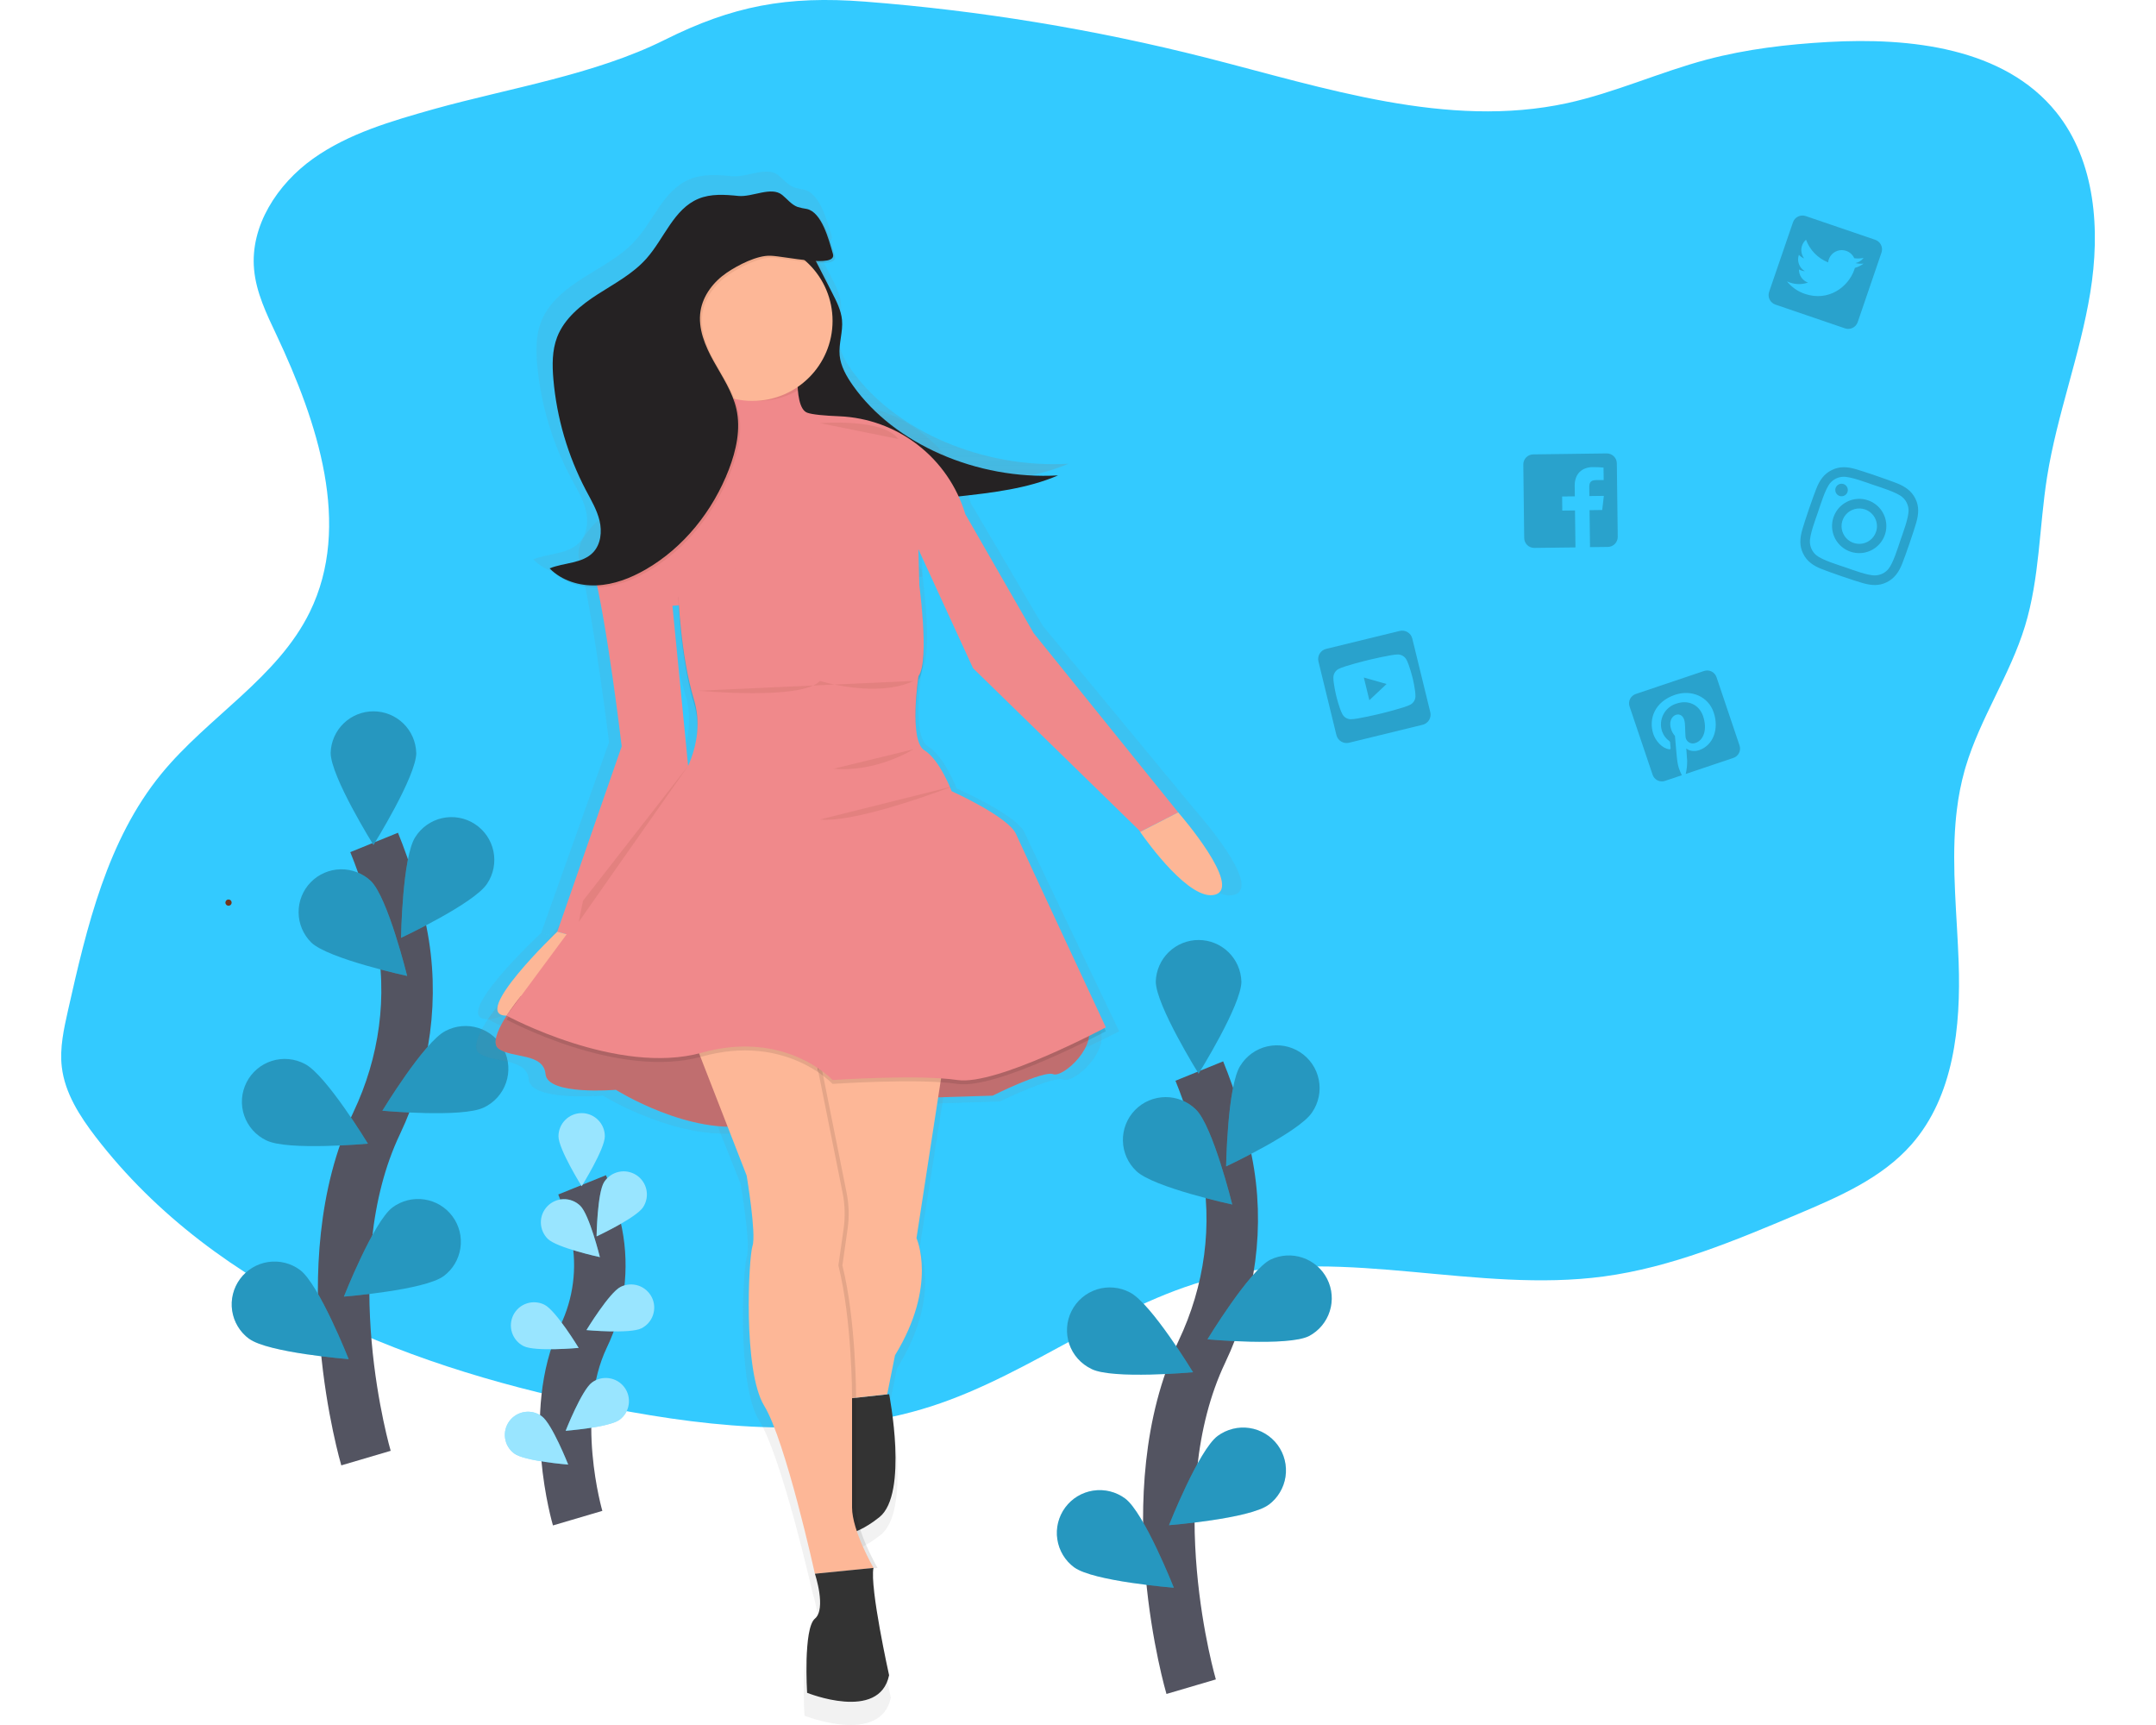 <svg width="100" height="80" viewBox="0 0 79 67" fill="none" xmlns="http://www.w3.org/2000/svg">
<g clip-path="url(#clip0)">
<path d="M78.822 11.364C78.428 13.783 77.531 16.099 77.145 18.519C76.838 20.453 76.858 22.448 76.285 24.321C75.706 26.215 74.546 27.893 73.98 29.788C73.967 29.831 73.954 29.875 73.942 29.918C73.803 30.417 73.702 30.927 73.641 31.442C73.62 31.613 73.602 31.783 73.588 31.954C73.441 33.737 73.646 35.572 73.709 37.375C73.796 39.872 73.525 42.579 71.873 44.456C70.72 45.766 69.054 46.482 67.445 47.163C65.012 48.19 62.542 49.226 59.925 49.578C55.019 50.238 49.953 48.45 45.131 49.562C41.09 50.494 37.75 53.349 33.803 54.621C29.806 55.91 25.465 55.489 21.343 54.694C13.774 53.235 6.037 50.267 1.34 44.156C0.721 43.349 0.144 42.453 0.026 41.444C-0.062 40.703 0.107 39.959 0.269 39.233C0.999 35.99 1.79 32.624 3.893 30.055C5.704 27.842 8.405 26.335 9.661 23.767C11.306 20.405 9.956 16.39 8.364 13.007C7.98 12.196 7.576 11.362 7.495 10.465C7.338 8.775 8.398 7.154 9.782 6.166C11.167 5.178 12.843 4.699 14.482 4.236C17.394 3.425 20.733 2.903 23.441 1.55C26.084 0.229 28.19 -0.172 31.227 0.063C35.699 0.41 40.133 1.139 44.48 2.241C49.087 3.413 53.847 5.014 58.497 4.007C60.351 3.602 62.093 2.802 63.926 2.314C65.459 1.908 67.043 1.721 68.631 1.631C71.84 1.45 75.477 1.853 77.496 4.354C79.032 6.262 79.217 8.945 78.822 11.364Z" fill="#33CAFF"/>
<path d="M43.896 65.512C43.896 65.512 41.69 58.021 44.31 52.508C45.41 50.194 45.775 47.596 45.267 45.086C45.023 43.894 44.67 42.727 44.212 41.6" stroke="#535461" stroke-width="2" stroke-miterlimit="10"/>
<path d="M45.848 38.121C45.848 39.038 44.184 41.701 44.184 41.701C44.184 41.701 42.521 39.035 42.521 38.121C42.535 37.689 42.716 37.279 43.026 36.979C43.337 36.678 43.752 36.51 44.184 36.51C44.616 36.51 45.032 36.678 45.342 36.979C45.652 37.279 45.833 37.689 45.847 38.121H45.848Z" fill="#33CAFF"/>
<path d="M48.596 43.202C48.097 43.973 45.253 45.304 45.253 45.304C45.253 45.304 45.305 42.166 45.804 41.395C45.92 41.206 46.072 41.042 46.253 40.912C46.433 40.783 46.638 40.691 46.854 40.642C47.07 40.593 47.295 40.587 47.513 40.626C47.732 40.665 47.94 40.747 48.127 40.868C48.313 40.988 48.473 41.145 48.598 41.328C48.723 41.512 48.81 41.718 48.853 41.936C48.897 42.154 48.897 42.378 48.852 42.595C48.808 42.812 48.721 43.019 48.596 43.202H48.596Z" fill="#33CAFF"/>
<path d="M48.476 51.892C47.656 52.307 44.529 52.02 44.529 52.02C44.529 52.02 46.158 49.337 46.978 48.924C47.371 48.737 47.821 48.711 48.232 48.852C48.644 48.993 48.983 49.289 49.179 49.677C49.375 50.065 49.411 50.514 49.279 50.928C49.148 51.342 48.859 51.688 48.475 51.893L48.476 51.892Z" fill="#33CAFF"/>
<path d="M46.904 58.446C46.166 58.992 43.035 59.239 43.035 59.239C43.035 59.239 44.187 56.321 44.925 55.773C45.101 55.644 45.301 55.55 45.513 55.497C45.725 55.444 45.945 55.434 46.161 55.466C46.377 55.498 46.585 55.573 46.772 55.686C46.96 55.798 47.123 55.947 47.253 56.122C47.383 56.298 47.477 56.497 47.529 56.709C47.582 56.921 47.593 57.142 47.56 57.358C47.528 57.574 47.453 57.781 47.34 57.968C47.228 58.156 47.079 58.319 46.904 58.448V58.446Z" fill="#33CAFF"/>
<path d="M41.761 45.481C42.42 46.121 45.492 46.784 45.492 46.784C45.492 46.784 44.74 43.737 44.082 43.097C43.926 42.942 43.74 42.819 43.537 42.736C43.333 42.652 43.114 42.61 42.894 42.612C42.674 42.614 42.456 42.659 42.253 42.746C42.051 42.832 41.867 42.958 41.714 43.116C41.56 43.274 41.44 43.461 41.359 43.666C41.279 43.871 41.239 44.089 41.244 44.309C41.249 44.53 41.297 44.747 41.386 44.948C41.475 45.149 41.604 45.331 41.764 45.482L41.761 45.481Z" fill="#33CAFF"/>
<path d="M40.02 53.17C40.84 53.584 43.968 53.298 43.968 53.298C43.968 53.298 42.339 50.615 41.517 50.199C41.322 50.095 41.107 50.031 40.886 50.011C40.666 49.991 40.443 50.015 40.232 50.082C40.021 50.149 39.825 50.258 39.657 50.401C39.488 50.545 39.349 50.721 39.25 50.919C39.15 51.116 39.091 51.332 39.076 51.553C39.06 51.774 39.09 51.996 39.161 52.205C39.233 52.415 39.346 52.608 39.493 52.773C39.641 52.938 39.82 53.073 40.02 53.168V53.17Z" fill="#33CAFF"/>
<path d="M39.353 60.876C40.091 61.421 43.222 61.668 43.222 61.668C43.222 61.668 42.069 58.75 41.331 58.203C40.977 57.941 40.532 57.83 40.095 57.896C39.659 57.961 39.266 58.197 39.004 58.552C38.742 58.907 38.631 59.351 38.697 59.787C38.762 60.224 38.998 60.616 39.353 60.878V60.876Z" fill="#33CAFF"/>
<path opacity="0.25" d="M45.848 38.121C45.848 39.038 44.184 41.701 44.184 41.701C44.184 41.701 42.521 39.035 42.521 38.121C42.535 37.689 42.716 37.279 43.026 36.979C43.337 36.678 43.752 36.51 44.184 36.51C44.616 36.51 45.032 36.678 45.342 36.979C45.652 37.279 45.833 37.689 45.847 38.121H45.848Z" fill="black"/>
<path opacity="0.25" d="M48.596 43.202C48.097 43.973 45.253 45.304 45.253 45.304C45.253 45.304 45.305 42.166 45.804 41.395C45.92 41.206 46.072 41.042 46.253 40.912C46.433 40.783 46.638 40.691 46.854 40.642C47.07 40.593 47.295 40.587 47.513 40.626C47.732 40.665 47.94 40.747 48.127 40.868C48.313 40.988 48.473 41.145 48.598 41.328C48.723 41.512 48.81 41.718 48.853 41.936C48.897 42.154 48.897 42.378 48.852 42.595C48.808 42.812 48.721 43.019 48.596 43.202H48.596Z" fill="black"/>
<path opacity="0.25" d="M48.476 51.892C47.656 52.307 44.529 52.02 44.529 52.02C44.529 52.02 46.158 49.337 46.978 48.924C47.371 48.737 47.821 48.711 48.232 48.852C48.644 48.993 48.983 49.289 49.179 49.677C49.375 50.065 49.411 50.514 49.279 50.928C49.148 51.342 48.859 51.688 48.475 51.893L48.476 51.892Z" fill="black"/>
<path opacity="0.25" d="M46.904 58.446C46.166 58.992 43.035 59.239 43.035 59.239C43.035 59.239 44.187 56.321 44.925 55.773C45.101 55.644 45.301 55.55 45.513 55.497C45.725 55.444 45.945 55.434 46.161 55.466C46.377 55.498 46.585 55.573 46.772 55.686C46.96 55.798 47.123 55.947 47.253 56.122C47.383 56.298 47.477 56.497 47.529 56.709C47.582 56.921 47.593 57.142 47.56 57.358C47.528 57.574 47.453 57.781 47.34 57.968C47.228 58.156 47.079 58.319 46.904 58.448V58.446Z" fill="black"/>
<path opacity="0.25" d="M41.761 45.481C42.42 46.121 45.492 46.784 45.492 46.784C45.492 46.784 44.74 43.737 44.082 43.097C43.926 42.942 43.74 42.819 43.537 42.736C43.333 42.652 43.114 42.61 42.894 42.612C42.674 42.614 42.456 42.659 42.253 42.746C42.051 42.832 41.867 42.958 41.714 43.116C41.56 43.274 41.44 43.461 41.359 43.666C41.279 43.871 41.239 44.089 41.244 44.309C41.249 44.53 41.297 44.747 41.386 44.948C41.475 45.149 41.604 45.331 41.764 45.482L41.761 45.481Z" fill="black"/>
<path opacity="0.25" d="M40.02 53.17C40.84 53.584 43.968 53.298 43.968 53.298C43.968 53.298 42.339 50.615 41.517 50.199C41.322 50.095 41.107 50.031 40.886 50.011C40.666 49.991 40.443 50.015 40.232 50.082C40.021 50.149 39.825 50.258 39.657 50.401C39.488 50.545 39.349 50.721 39.25 50.919C39.15 51.116 39.091 51.332 39.076 51.553C39.06 51.774 39.09 51.996 39.161 52.205C39.233 52.415 39.346 52.608 39.493 52.773C39.641 52.938 39.82 53.073 40.02 53.168V53.17Z" fill="black"/>
<path opacity="0.25" d="M39.353 60.876C40.091 61.421 43.222 61.668 43.222 61.668C43.222 61.668 42.069 58.75 41.331 58.203C40.977 57.941 40.532 57.83 40.095 57.896C39.659 57.961 39.266 58.197 39.004 58.552C38.742 58.907 38.631 59.351 38.697 59.787C38.762 60.224 38.998 60.616 39.353 60.878V60.876Z" fill="black"/>
<path d="M11.842 56.633C11.842 56.633 9.634 49.142 12.255 43.629C13.355 41.315 13.721 38.717 13.213 36.207C12.969 35.015 12.616 33.848 12.158 32.721" stroke="#535461" stroke-width="2" stroke-miterlimit="10"/>
<path d="M13.796 29.238C13.796 30.156 12.132 32.819 12.132 32.819C12.132 32.819 10.469 30.157 10.469 29.238C10.482 28.807 10.663 28.397 10.974 28.096C11.284 27.796 11.699 27.628 12.132 27.628C12.564 27.628 12.979 27.796 13.289 28.096C13.6 28.397 13.781 28.807 13.794 29.238H13.796Z" fill="#33CAFF"/>
<path d="M16.546 34.324C16.047 35.095 13.203 36.426 13.203 36.426C13.203 36.426 13.255 33.288 13.754 32.517C13.871 32.33 14.024 32.168 14.204 32.041C14.384 31.914 14.588 31.824 14.803 31.776C15.018 31.729 15.241 31.724 15.458 31.763C15.675 31.802 15.882 31.884 16.067 32.004C16.253 32.124 16.412 32.279 16.537 32.461C16.661 32.643 16.748 32.848 16.793 33.064C16.837 33.279 16.838 33.502 16.796 33.718C16.754 33.935 16.669 34.14 16.546 34.324Z" fill="#33CAFF"/>
<path d="M16.425 43.013C15.605 43.426 12.478 43.141 12.478 43.141C12.478 43.141 14.107 40.458 14.927 40.045C15.123 39.941 15.337 39.877 15.558 39.857C15.779 39.837 16.001 39.861 16.212 39.928C16.424 39.995 16.619 40.103 16.788 40.247C16.957 40.391 17.095 40.566 17.195 40.764C17.294 40.962 17.354 41.178 17.369 41.399C17.384 41.62 17.355 41.842 17.283 42.051C17.211 42.261 17.099 42.454 16.951 42.619C16.804 42.784 16.625 42.919 16.424 43.014L16.425 43.013Z" fill="#33CAFF"/>
<path d="M14.853 49.568C14.115 50.113 10.984 50.361 10.984 50.361C10.984 50.361 12.136 47.442 12.874 46.895C13.229 46.633 13.674 46.522 14.11 46.588C14.547 46.653 14.94 46.889 15.202 47.244C15.464 47.599 15.575 48.043 15.509 48.48C15.444 48.916 15.208 49.308 14.853 49.57V49.568Z" fill="#33CAFF"/>
<path d="M9.71 36.603C10.369 37.243 13.441 37.906 13.441 37.906C13.441 37.906 12.69 34.859 12.031 34.219C11.713 33.919 11.29 33.755 10.852 33.764C10.415 33.774 9.999 33.955 9.694 34.268C9.389 34.582 9.22 35.003 9.224 35.44C9.227 35.877 9.403 36.295 9.713 36.604L9.71 36.603Z" fill="#33CAFF"/>
<path d="M7.969 44.292C8.789 44.706 11.916 44.42 11.916 44.42C11.916 44.42 10.287 41.737 9.467 41.324C9.271 41.22 9.057 41.156 8.836 41.136C8.616 41.116 8.393 41.14 8.182 41.207C7.971 41.274 7.775 41.383 7.606 41.526C7.438 41.67 7.299 41.846 7.2 42.044C7.1 42.241 7.041 42.457 7.025 42.678C7.01 42.899 7.039 43.121 7.111 43.33C7.183 43.54 7.296 43.733 7.443 43.898C7.591 44.063 7.77 44.198 7.97 44.293L7.969 44.292Z" fill="#33CAFF"/>
<path d="M7.3 51.997C8.038 52.543 11.169 52.79 11.169 52.79C11.169 52.79 10.016 49.872 9.278 49.325C9.102 49.195 8.903 49.101 8.691 49.048C8.478 48.995 8.258 48.985 8.042 49.017C7.826 49.05 7.618 49.124 7.431 49.237C7.244 49.35 7.08 49.498 6.951 49.674C6.821 49.849 6.727 50.049 6.674 50.261C6.621 50.473 6.611 50.693 6.643 50.909C6.676 51.125 6.75 51.333 6.863 51.52C6.976 51.707 7.124 51.87 7.3 52V51.997Z" fill="#33CAFF"/>
<path opacity="0.25" d="M13.796 29.238C13.796 30.156 12.132 32.819 12.132 32.819C12.132 32.819 10.469 30.157 10.469 29.238C10.482 28.807 10.663 28.397 10.974 28.096C11.284 27.796 11.699 27.628 12.132 27.628C12.564 27.628 12.979 27.796 13.289 28.096C13.6 28.397 13.781 28.807 13.794 29.238H13.796Z" fill="black"/>
<path opacity="0.25" d="M16.546 34.324C16.047 35.095 13.203 36.426 13.203 36.426C13.203 36.426 13.255 33.288 13.754 32.517C13.871 32.33 14.024 32.168 14.204 32.041C14.384 31.914 14.588 31.824 14.803 31.776C15.018 31.729 15.241 31.724 15.458 31.763C15.675 31.802 15.882 31.884 16.067 32.004C16.253 32.124 16.412 32.279 16.537 32.461C16.661 32.643 16.748 32.848 16.793 33.064C16.837 33.279 16.838 33.502 16.796 33.718C16.754 33.935 16.669 34.14 16.546 34.324Z" fill="black"/>
<path opacity="0.25" d="M16.425 43.013C15.605 43.426 12.478 43.141 12.478 43.141C12.478 43.141 14.107 40.458 14.927 40.045C15.123 39.941 15.337 39.877 15.558 39.857C15.779 39.837 16.001 39.861 16.212 39.928C16.424 39.995 16.619 40.103 16.788 40.247C16.957 40.391 17.095 40.566 17.195 40.764C17.294 40.962 17.354 41.178 17.369 41.399C17.384 41.62 17.355 41.842 17.283 42.051C17.211 42.261 17.099 42.454 16.951 42.619C16.804 42.784 16.625 42.919 16.424 43.014L16.425 43.013Z" fill="black"/>
<path opacity="0.25" d="M14.853 49.568C14.115 50.113 10.984 50.361 10.984 50.361C10.984 50.361 12.136 47.442 12.874 46.895C13.229 46.633 13.674 46.522 14.11 46.588C14.547 46.653 14.94 46.889 15.202 47.244C15.464 47.599 15.575 48.043 15.509 48.48C15.444 48.916 15.208 49.308 14.853 49.57V49.568Z" fill="black"/>
<path opacity="0.25" d="M9.71 36.603C10.369 37.243 13.441 37.906 13.441 37.906C13.441 37.906 12.69 34.859 12.031 34.219C11.713 33.919 11.29 33.755 10.852 33.764C10.415 33.774 9.999 33.955 9.694 34.268C9.389 34.582 9.22 35.003 9.224 35.44C9.227 35.877 9.403 36.295 9.713 36.604L9.71 36.603Z" fill="black"/>
<path opacity="0.25" d="M7.969 44.292C8.789 44.706 11.916 44.42 11.916 44.42C11.916 44.42 10.287 41.737 9.467 41.324C9.271 41.22 9.057 41.156 8.836 41.136C8.616 41.116 8.393 41.14 8.182 41.207C7.971 41.274 7.775 41.383 7.606 41.526C7.438 41.67 7.299 41.846 7.2 42.044C7.1 42.241 7.041 42.457 7.025 42.678C7.01 42.899 7.039 43.121 7.111 43.33C7.183 43.54 7.296 43.733 7.443 43.898C7.591 44.063 7.77 44.198 7.97 44.293L7.969 44.292Z" fill="black"/>
<path opacity="0.25" d="M7.3 51.997C8.038 52.543 11.169 52.79 11.169 52.79C11.169 52.79 10.016 49.872 9.278 49.325C9.102 49.195 8.903 49.101 8.691 49.048C8.478 48.995 8.258 48.985 8.042 49.017C7.826 49.05 7.618 49.124 7.431 49.237C7.244 49.35 7.08 49.498 6.951 49.674C6.821 49.849 6.727 50.049 6.674 50.261C6.621 50.473 6.611 50.693 6.643 50.909C6.676 51.125 6.75 51.333 6.863 51.52C6.976 51.707 7.124 51.87 7.3 52V51.997Z" fill="black"/>
<path d="M20.064 58.966C20.064 58.966 18.869 54.913 20.288 51.925C20.891 50.677 21.073 49.267 20.806 47.907C20.675 47.262 20.485 46.631 20.238 46.02" stroke="#535461" stroke-width="2" stroke-miterlimit="10"/>
<path d="M21.12 44.134C21.12 44.631 20.22 46.072 20.22 46.072C20.22 46.072 19.319 44.631 19.319 44.134C19.319 43.895 19.414 43.667 19.583 43.498C19.752 43.329 19.981 43.234 20.22 43.234C20.458 43.234 20.687 43.329 20.856 43.498C21.025 43.667 21.12 43.895 21.12 44.134Z" fill="#33CAFF"/>
<path d="M22.608 46.887C22.338 47.304 20.799 48.022 20.799 48.022C20.799 48.022 20.826 46.319 21.097 45.906C21.162 45.807 21.245 45.721 21.342 45.654C21.439 45.587 21.549 45.54 21.665 45.515C21.78 45.49 21.9 45.489 22.016 45.51C22.132 45.532 22.243 45.576 22.343 45.64C22.442 45.704 22.528 45.787 22.595 45.885C22.662 45.982 22.709 46.091 22.734 46.207C22.759 46.323 22.76 46.442 22.739 46.558C22.718 46.674 22.673 46.785 22.609 46.885L22.608 46.887Z" fill="#33CAFF"/>
<path d="M22.543 51.592C22.1 51.816 20.406 51.661 20.406 51.661C20.406 51.661 21.289 50.208 21.732 49.984C21.946 49.877 22.193 49.859 22.42 49.933C22.647 50.008 22.834 50.17 22.942 50.383C23.05 50.596 23.068 50.843 22.993 51.07C22.919 51.297 22.757 51.484 22.543 51.592Z" fill="#33CAFF"/>
<path d="M21.693 55.144C21.293 55.44 19.598 55.573 19.598 55.573C19.598 55.573 20.221 53.992 20.621 53.697C20.813 53.555 21.054 53.495 21.29 53.531C21.526 53.566 21.739 53.694 21.881 53.885C22.023 54.077 22.083 54.318 22.047 54.554C22.012 54.79 21.885 55.002 21.693 55.144Z" fill="#33CAFF"/>
<path d="M18.908 48.122C19.265 48.468 20.927 48.827 20.927 48.827C20.927 48.827 20.521 47.177 20.163 46.831C19.991 46.665 19.761 46.573 19.522 46.577C19.283 46.58 19.056 46.678 18.889 46.85C18.723 47.021 18.631 47.251 18.635 47.49C18.639 47.729 18.737 47.956 18.908 48.123V48.122Z" fill="#33CAFF"/>
<path d="M17.966 52.284C18.409 52.508 20.103 52.353 20.103 52.353C20.103 52.353 19.223 50.901 18.776 50.677C18.67 50.623 18.555 50.592 18.437 50.583C18.319 50.574 18.201 50.589 18.088 50.626C17.976 50.663 17.872 50.721 17.782 50.798C17.693 50.876 17.619 50.97 17.566 51.075C17.513 51.181 17.481 51.296 17.472 51.414C17.463 51.532 17.478 51.65 17.515 51.762C17.552 51.874 17.611 51.978 17.688 52.068C17.765 52.157 17.859 52.231 17.965 52.284H17.966Z" fill="#33CAFF"/>
<path d="M17.601 56.456C18 56.752 19.696 56.885 19.696 56.885C19.696 56.885 19.072 55.304 18.672 55.009C18.577 54.938 18.469 54.888 18.354 54.859C18.239 54.83 18.12 54.825 18.003 54.842C17.886 54.86 17.774 54.9 17.672 54.961C17.571 55.022 17.483 55.102 17.412 55.197C17.342 55.292 17.291 55.4 17.262 55.515C17.234 55.629 17.228 55.748 17.246 55.865C17.263 55.982 17.303 56.095 17.364 56.196C17.425 56.297 17.506 56.386 17.601 56.456Z" fill="#33CAFF"/>
<path opacity="0.5" d="M21.12 44.134C21.12 44.631 20.22 46.072 20.22 46.072C20.22 46.072 19.319 44.631 19.319 44.134C19.319 43.895 19.414 43.667 19.583 43.498C19.752 43.329 19.981 43.234 20.22 43.234C20.458 43.234 20.687 43.329 20.856 43.498C21.025 43.667 21.12 43.895 21.12 44.134Z" fill="white"/>
<path opacity="0.5" d="M22.608 46.887C22.338 47.304 20.799 48.022 20.799 48.022C20.799 48.022 20.826 46.319 21.097 45.906C21.162 45.807 21.245 45.721 21.342 45.654C21.439 45.587 21.549 45.54 21.665 45.515C21.78 45.49 21.9 45.489 22.016 45.51C22.132 45.532 22.243 45.576 22.343 45.64C22.442 45.704 22.528 45.787 22.595 45.885C22.662 45.982 22.709 46.091 22.734 46.207C22.759 46.323 22.76 46.442 22.739 46.558C22.718 46.674 22.673 46.785 22.609 46.885L22.608 46.887Z" fill="white"/>
<path opacity="0.5" d="M22.543 51.592C22.1 51.816 20.406 51.661 20.406 51.661C20.406 51.661 21.289 50.208 21.732 49.984C21.946 49.877 22.193 49.859 22.42 49.933C22.647 50.008 22.834 50.17 22.942 50.383C23.05 50.596 23.068 50.843 22.993 51.07C22.919 51.297 22.757 51.484 22.543 51.592Z" fill="white"/>
<path opacity="0.5" d="M21.693 55.144C21.293 55.44 19.598 55.573 19.598 55.573C19.598 55.573 20.221 53.992 20.621 53.697C20.813 53.555 21.054 53.495 21.29 53.531C21.526 53.566 21.739 53.694 21.881 53.885C22.023 54.077 22.083 54.318 22.047 54.554C22.012 54.79 21.885 55.002 21.693 55.144Z" fill="white"/>
<path opacity="0.5" d="M18.908 48.122C19.265 48.468 20.927 48.827 20.927 48.827C20.927 48.827 20.521 47.177 20.163 46.831C19.991 46.665 19.761 46.573 19.522 46.577C19.283 46.58 19.056 46.678 18.889 46.85C18.723 47.021 18.631 47.251 18.635 47.49C18.639 47.729 18.737 47.956 18.908 48.123V48.122Z" fill="white"/>
<path opacity="0.5" d="M17.966 52.284C18.409 52.508 20.103 52.353 20.103 52.353C20.103 52.353 19.223 50.901 18.776 50.677C18.67 50.623 18.555 50.592 18.437 50.583C18.319 50.574 18.201 50.589 18.088 50.626C17.976 50.663 17.872 50.721 17.782 50.798C17.693 50.876 17.619 50.97 17.566 51.075C17.513 51.181 17.481 51.296 17.472 51.414C17.463 51.532 17.478 51.65 17.515 51.762C17.552 51.874 17.611 51.978 17.688 52.068C17.765 52.157 17.859 52.231 17.965 52.284H17.966Z" fill="white"/>
<path opacity="0.5" d="M17.601 56.456C18 56.752 19.696 56.885 19.696 56.885C19.696 56.885 19.072 55.304 18.672 55.009C18.577 54.938 18.469 54.888 18.354 54.859C18.239 54.83 18.12 54.825 18.003 54.842C17.886 54.86 17.774 54.9 17.672 54.961C17.571 55.022 17.483 55.102 17.412 55.197C17.342 55.292 17.291 55.4 17.262 55.515C17.234 55.629 17.228 55.748 17.246 55.865C17.263 55.982 17.303 56.095 17.364 56.196C17.425 56.297 17.506 56.386 17.601 56.456Z" fill="white"/>
<path d="M6.502 35.18C6.534 35.18 6.565 35.167 6.588 35.144C6.611 35.121 6.623 35.09 6.623 35.058C6.623 35.026 6.611 34.995 6.588 34.972C6.565 34.949 6.534 34.937 6.502 34.937C6.469 34.937 6.438 34.949 6.416 34.972C6.393 34.995 6.38 35.026 6.38 35.058C6.38 35.09 6.393 35.121 6.416 35.144C6.438 35.167 6.469 35.18 6.502 35.18Z" fill="#72351C"/>
<path d="M29.002 9.018L29.889 10.707C30.073 11.059 30.261 11.419 30.294 11.8C30.34 12.271 30.153 12.742 30.198 13.213C30.239 13.646 30.473 14.051 30.744 14.429C32.431 16.755 35.814 18.2 39.135 18.012C37.879 18.542 36.445 18.703 35.041 18.856C34.363 18.929 33.672 19.003 32.998 18.91C32.381 18.829 31.806 18.604 31.258 18.36C30.172 17.873 29.141 17.276 28.399 16.471C27.658 15.666 27.236 14.629 27.449 13.639C27.523 13.291 27.674 12.956 27.734 12.606C27.826 12.078 27.712 11.534 27.838 11.011C27.948 10.556 28.235 10.141 28.363 9.69C28.479 9.284 28.085 8.697 28.379 8.393C28.696 8.467 28.875 8.775 29.002 9.018Z" fill="url(#paint0_linear)"/>
<path d="M19.524 36.471L24.079 30.391L23.359 23.218L33.464 22.404L33.427 20.958L35.664 25.714L42.455 32.184L42.502 32.251L44.058 31.473L38.137 24.313L35.344 19.557L35.337 19.535C34.643 17.302 32.573 15.74 30.183 15.644C29.589 15.62 29.079 15.577 28.872 15.501C28.233 15.268 28.553 12.929 28.553 12.929L24.239 13.396C24.239 13.396 24.64 14.352 24.936 15.371C25.094 15.926 25.061 16.519 24.844 17.054C24.626 17.589 24.236 18.037 23.736 18.325C22.42 19.1 19.77 20.442 20.125 21.776C20.684 23.884 21.283 28.829 21.283 28.829L18.646 36.234" fill="url(#paint1_linear)"/>
<path d="M18.645 36.237C18.645 36.237 15.05 39.589 16.568 39.589C18.087 39.589 19.524 36.471 19.524 36.471" fill="url(#paint2_linear)"/>
<path d="M44.132 31.56L44.058 31.471L42.501 32.25C42.809 32.68 44.552 35.039 45.569 34.756C46.69 34.444 44.132 31.56 44.132 31.56Z" fill="url(#paint3_linear)"/>
<path d="M32.228 54.712C32.228 54.712 33.027 58.684 31.828 59.623C30.629 60.562 29.91 60.324 29.91 60.324V54.946L32.228 54.712Z" fill="url(#paint4_linear)"/>
<path d="M17.158 38.811C17.158 38.811 15.689 40.525 16.248 40.915C16.808 41.305 18.087 41.07 18.168 41.931C18.25 42.792 21.044 42.554 21.044 42.554C21.044 42.554 24.08 44.425 26.641 43.957C29.202 43.49 33.904 42.863 33.904 42.863L36.46 42.782C36.46 42.782 38.54 41.769 38.94 41.931C39.339 42.093 40.857 40.762 40.298 39.823C39.739 38.884 17.158 38.811 17.158 38.811Z" fill="url(#paint5_linear)"/>
<g opacity="0.2">
<path opacity="0.2" d="M17.158 38.811C17.158 38.811 15.689 40.525 16.248 40.915C16.808 41.305 18.087 41.07 18.168 41.931C18.25 42.792 21.044 42.554 21.044 42.554C21.044 42.554 24.08 44.425 26.641 43.957C29.202 43.49 33.904 42.863 33.904 42.863L36.46 42.782C36.46 42.782 38.54 41.769 38.94 41.931C39.339 42.093 40.857 40.762 40.298 39.823C39.739 38.884 17.158 38.811 17.158 38.811Z" fill="url(#paint6_linear)"/>
</g>
<path d="M34.465 41.382L33.346 48.476C33.346 48.476 34.225 50.347 32.467 53.153L32.148 54.712L29.99 54.946L29.192 39.199L34.465 41.382Z" fill="url(#paint7_linear)"/>
<g opacity="0.1">
<path opacity="0.1" d="M24.318 40.369L26.555 45.984C26.555 45.984 26.955 48.323 26.798 48.79C26.642 49.258 26.398 53.779 27.278 55.182C28.157 56.586 29.355 61.886 29.355 61.886L31.752 61.653C31.752 61.653 30.869 60.17 30.869 59.233V54.79C30.869 54.79 30.869 51.75 30.31 49.567L30.523 48.108C30.593 47.629 30.579 47.142 30.482 46.668L29.031 39.589L24.318 40.369Z" fill="url(#paint8_linear)"/>
</g>
<path d="M24.158 40.369L26.395 45.984C26.395 45.984 26.795 48.323 26.639 48.79C26.482 49.258 26.239 53.779 27.118 55.182C27.997 56.586 29.195 61.886 29.195 61.886L31.592 61.653C31.592 61.653 30.709 60.17 30.709 59.233V54.79C30.709 54.79 30.709 51.75 30.15 49.567L30.363 48.108C30.433 47.629 30.42 47.142 30.323 46.668L28.875 39.589L24.158 40.369Z" fill="url(#paint9_linear)"/>
<path d="M29.192 61.884C29.192 61.884 29.671 63.287 29.192 63.677C28.712 64.067 28.875 66.639 28.875 66.639C28.875 66.639 31.831 67.808 32.23 65.938C32.23 65.938 31.431 62.43 31.591 61.651L29.192 61.884Z" fill="url(#paint10_linear)"/>
<g opacity="0.1">
<path opacity="0.1" d="M27.434 22.283C27.434 22.283 31.349 19.632 33.427 22.283C33.427 22.283 33.906 25.557 33.427 26.181C33.427 26.181 33.027 28.753 33.67 29.143C34.313 29.533 34.788 30.779 34.788 30.779C34.788 30.779 37.106 31.793 37.425 32.495C37.745 33.197 41.1 40.212 41.1 40.212C41.1 40.212 36.626 42.551 35.029 42.32C33.431 42.089 29.919 42.32 29.919 42.32C29.919 42.32 28.001 40.293 24.565 41.229C21.13 42.164 16.568 39.742 16.568 39.742L23.603 30.468C23.603 30.468 24.802 28.909 24.242 27.116C23.682 25.323 23.603 22.907 23.603 22.907C23.603 22.907 23.839 21.036 27.434 22.283Z" fill="url(#paint11_linear)"/>
</g>
<path d="M27.434 22.128C27.434 22.128 31.349 19.477 33.427 22.128C33.427 22.128 33.906 25.402 33.427 26.025C33.427 26.025 33.027 28.597 33.67 28.987C34.313 29.377 34.788 30.624 34.788 30.624C34.788 30.624 37.106 31.637 37.425 32.339C37.745 33.041 41.1 40.057 41.1 40.057C41.1 40.057 36.626 42.395 35.029 42.164C33.431 41.933 29.919 42.164 29.919 42.164C29.919 42.164 28.001 40.138 24.565 41.073C21.13 42.009 16.575 39.592 16.575 39.592L23.603 30.313C23.603 30.313 24.802 28.754 24.242 26.961C23.682 25.167 23.603 22.751 23.603 22.751C23.603 22.751 23.839 20.88 27.434 22.128Z" fill="url(#paint12_linear)"/>
<path opacity="0.1" d="M29.392 15.922C29.392 15.922 31.963 15.714 32.606 16.558L29.392 15.922Z" fill="url(#paint13_linear)"/>
<path opacity="0.1" d="M22.699 19.535C22.699 19.535 24.565 17.797 25.604 18.059L22.699 19.535Z" fill="url(#paint14_linear)"/>
<g opacity="0.1">
<path opacity="0.1" d="M24.478 13.396C24.478 13.396 24.64 13.79 24.84 14.34C25.392 14.765 26.063 15.007 26.759 15.031C27.455 15.056 28.142 14.862 28.722 14.476C28.703 13.96 28.726 13.442 28.792 12.929L24.478 13.396Z" fill="url(#paint15_linear)"/>
</g>
<path d="M26.635 15.034C28.445 15.034 29.911 13.602 29.911 11.837C29.911 10.072 28.445 8.641 26.635 8.641C24.826 8.641 23.359 10.072 23.359 11.837C23.359 13.602 24.826 15.034 26.635 15.034Z" fill="url(#paint16_linear)"/>
<g opacity="0.1">
<path opacity="0.1" d="M30.01 9.241C29.839 8.66 29.55 7.58 28.946 7.445C28.814 7.425 28.684 7.396 28.557 7.358C28.314 7.266 28.142 7.048 27.94 6.884C27.489 6.521 26.716 6.979 26.134 6.921C25.588 6.865 25.016 6.828 24.512 7.032C23.496 7.438 23.109 8.625 22.379 9.427C21.832 10.027 21.088 10.412 20.397 10.847C19.706 11.281 19.024 11.815 18.728 12.563C18.519 13.093 18.524 13.679 18.574 14.245C18.714 15.799 19.168 17.309 19.908 18.683C20.121 19.077 20.359 19.466 20.464 19.899C20.568 20.332 20.517 20.831 20.203 21.155C19.762 21.613 19.012 21.561 18.419 21.804C18.911 22.295 19.644 22.512 20.347 22.483C21.05 22.453 21.726 22.197 22.337 21.855C23.91 20.974 25.102 19.504 25.751 17.853C26.053 17.085 26.244 16.243 26.06 15.44C25.902 14.751 25.484 14.151 25.132 13.534C24.78 12.917 24.483 12.221 24.592 11.523C24.694 10.894 25.129 10.35 25.669 9.991C26.115 9.695 26.905 9.29 27.467 9.314C28.089 9.338 30.178 9.823 30.01 9.241Z" fill="url(#paint17_linear)"/>
</g>
<path d="M29.929 9.164C29.758 8.582 29.469 7.502 28.865 7.367C28.733 7.347 28.603 7.318 28.476 7.28C28.232 7.188 28.061 6.97 27.858 6.806C27.407 6.443 26.634 6.901 26.053 6.843C25.507 6.788 24.934 6.75 24.431 6.955C23.415 7.36 23.028 8.547 22.298 9.349C21.751 9.949 21.007 10.334 20.316 10.769C19.625 11.203 18.943 11.737 18.647 12.486C18.438 13.015 18.442 13.601 18.493 14.167C18.632 15.721 19.086 17.231 19.827 18.605C20.04 18.999 20.278 19.388 20.383 19.821C20.487 20.254 20.435 20.753 20.122 21.078C19.681 21.536 18.931 21.483 18.338 21.726C18.83 22.217 19.563 22.434 20.266 22.405C20.969 22.375 21.645 22.119 22.255 21.777C23.829 20.896 25.02 19.426 25.67 17.775C25.972 17.007 26.163 16.165 25.979 15.362C25.821 14.673 25.402 14.073 25.05 13.456C24.698 12.839 24.402 12.143 24.511 11.445C24.613 10.816 25.048 10.272 25.587 9.913C26.034 9.617 26.823 9.212 27.386 9.236C28.009 9.262 30.099 9.748 29.929 9.164Z" fill="url(#paint18_linear)"/>
<path opacity="0.1" d="M33.226 28.948C33.226 28.948 31.708 29.884 29.95 29.728L33.226 28.948Z" fill="url(#paint19_linear)"/>
<path opacity="0.1" d="M34.824 30.429C34.824 30.429 30.909 31.91 29.39 31.755L34.824 30.429Z" fill="url(#paint20_linear)"/>
<path opacity="0.1" d="M24.438 26.61C24.438 26.61 28.673 26.999 29.391 26.22C29.391 26.22 31.709 26.921 33.226 26.22" fill="url(#paint21_linear)"/>
<path d="M29.103 9.721L29.945 11.363C30.12 11.705 30.298 12.055 30.333 12.426C30.377 12.884 30.199 13.342 30.241 13.8C30.28 14.22 30.503 14.615 30.761 14.979C32.362 17.242 35.573 18.646 38.725 18.465C37.534 18.98 36.171 19.137 34.84 19.285C34.196 19.357 33.542 19.429 32.9 19.338C32.315 19.257 31.765 19.041 31.248 18.803C30.218 18.332 29.238 17.749 28.535 16.966C27.832 16.183 27.428 15.183 27.629 14.218C27.7 13.88 27.842 13.553 27.9 13.213C27.987 12.7 27.878 12.171 27.999 11.662C28.103 11.22 28.375 10.816 28.497 10.377C28.607 9.98 28.233 9.412 28.512 9.113C28.812 9.186 28.981 9.485 29.103 9.721Z" fill="#252223"/>
<path d="M20.107 36.418L24.429 30.501L23.746 23.529L33.336 22.738L33.3 21.332L35.423 25.953L41.87 32.244L41.915 32.309L43.393 31.554L37.777 24.591L35.123 19.97L35.116 19.949C34.794 18.889 34.15 17.956 33.273 17.278C32.397 16.601 31.331 16.213 30.224 16.168C29.656 16.145 29.177 16.103 28.979 16.029C28.373 15.801 28.676 13.527 28.676 13.527L24.581 13.982C24.581 13.982 24.961 14.913 25.243 15.902C25.394 16.439 25.364 17.011 25.159 17.53C24.953 18.049 24.582 18.487 24.103 18.774C22.854 19.528 20.339 20.833 20.675 22.13C21.207 24.177 21.775 28.989 21.775 28.989L19.272 36.191" fill="#F0898B"/>
<path d="M19.272 36.188C19.272 36.188 15.859 39.448 17.3 39.448C18.742 39.448 20.107 36.418 20.107 36.418" fill="#FDB797"/>
<path d="M43.465 31.64L43.393 31.554L41.915 32.312C42.207 32.731 43.862 35.024 44.828 34.748C45.891 34.445 43.465 31.64 43.465 31.64Z" fill="#FDB797"/>
<path d="M32.164 54.152C32.164 54.152 32.923 58.018 31.785 58.928C30.647 59.837 29.965 59.61 29.965 59.61V54.38L32.164 54.152Z" fill="#333333"/>
<path d="M17.86 38.688C17.86 38.688 16.465 40.357 16.997 40.736C17.529 41.114 18.742 40.887 18.817 41.721C18.893 42.556 21.547 42.328 21.547 42.328C21.547 42.328 24.429 44.147 26.856 43.692C29.283 43.237 33.758 42.631 33.758 42.631L36.184 42.555C36.184 42.555 38.156 41.569 38.536 41.721C38.917 41.872 40.356 40.586 39.826 39.674C39.296 38.762 17.86 38.688 17.86 38.688Z" fill="#F0898B"/>
<path opacity="0.2" d="M17.86 38.688C17.86 38.688 16.465 40.357 16.997 40.736C17.529 41.114 18.742 40.887 18.817 41.721C18.893 42.556 21.547 42.328 21.547 42.328C21.547 42.328 24.429 44.147 26.856 43.692C29.283 43.237 33.758 42.631 33.758 42.631L36.184 42.555C36.184 42.555 38.156 41.569 38.536 41.721C38.917 41.872 40.356 40.586 39.826 39.674C39.296 38.762 17.86 38.688 17.86 38.688Z" fill="black"/>
<path d="M34.288 41.191L33.226 48.092C33.226 48.092 34.061 49.911 32.392 52.639L32.088 54.155L30.04 54.383L29.28 39.068L34.288 41.191Z" fill="#FDB797"/>
<path opacity="0.1" d="M24.657 40.206L26.78 45.66C26.78 45.66 27.16 47.934 27.008 48.388C26.857 48.843 26.629 53.239 27.463 54.604C28.298 55.968 29.435 61.122 29.435 61.122L31.713 60.9C31.713 60.9 30.879 59.459 30.879 58.549V54.228C30.879 54.228 30.879 51.272 30.348 49.15L30.55 47.73C30.617 47.265 30.604 46.792 30.512 46.331L29.133 39.448L24.657 40.206Z" fill="black"/>
<path d="M24.505 40.206L26.629 45.66C26.629 45.66 27.009 47.934 26.857 48.388C26.705 48.843 26.477 53.239 27.312 54.604C28.146 55.968 29.28 61.125 29.28 61.125L31.558 60.9C31.558 60.9 30.723 59.459 30.723 58.549V54.228C30.723 54.228 30.723 51.272 30.192 49.15L30.395 47.73C30.461 47.265 30.448 46.792 30.356 46.331L28.977 39.448L24.505 40.206Z" fill="#FDB797"/>
<path d="M29.28 61.125C29.28 61.125 29.735 62.49 29.28 62.869C28.825 63.248 28.977 65.749 28.977 65.749C28.977 65.749 31.783 66.884 32.162 65.067C32.162 65.067 31.404 61.655 31.555 60.898L29.28 61.125Z" fill="#333333"/>
<path opacity="0.1" d="M27.614 22.62C27.614 22.62 31.331 20.043 33.303 22.62C33.303 22.62 33.758 25.804 33.303 26.41C33.303 26.41 32.923 28.912 33.53 29.29C34.138 29.669 34.592 30.882 34.592 30.882C34.592 30.882 36.792 31.868 37.095 32.55C37.398 33.232 40.583 40.054 40.583 40.054C40.583 40.054 36.337 42.328 34.819 42.1C33.302 41.872 29.966 42.1 29.966 42.1C29.966 42.1 28.145 40.13 24.884 41.039C21.624 41.949 17.3 39.599 17.3 39.599L23.974 30.582C23.974 30.582 25.11 29.066 24.581 27.322C24.052 25.578 23.974 23.229 23.974 23.229C23.974 23.229 24.202 21.408 27.614 22.62Z" fill="black"/>
<path d="M27.614 22.469C27.614 22.469 31.331 19.892 33.303 22.469C33.303 22.469 33.758 25.652 33.303 26.259C33.303 26.259 32.923 28.76 33.53 29.139C34.138 29.517 34.592 30.731 34.592 30.731C34.592 30.731 36.791 31.717 37.094 32.398C37.398 33.08 40.582 39.903 40.582 39.903C40.582 39.903 36.337 42.174 34.819 41.949C33.302 41.723 29.966 41.949 29.966 41.949C29.966 41.949 28.145 39.978 24.884 40.887C21.624 41.797 17.3 39.447 17.3 39.447L23.974 30.428C23.974 30.428 25.11 28.912 24.581 27.168C24.052 25.424 23.974 23.075 23.974 23.075C23.974 23.075 24.202 21.259 27.614 22.469Z" fill="#F0898B"/>
<path opacity="0.1" d="M29.473 16.435C29.473 16.435 31.913 16.232 32.521 17.051L29.473 16.435Z" fill="#72351C"/>
<path opacity="0.1" d="M23.12 19.948C23.12 19.948 24.89 18.257 25.878 18.513L23.12 19.948Z" fill="#72351C"/>
<path opacity="0.1" d="M24.809 13.98C24.809 13.98 24.965 14.362 25.152 14.897C25.672 15.31 26.31 15.545 26.973 15.569C27.636 15.593 28.29 15.404 28.837 15.029C28.819 14.527 28.841 14.023 28.904 13.524L24.809 13.98Z" fill="#72351C"/>
<path d="M26.856 15.572C28.573 15.572 29.966 14.18 29.966 12.464C29.966 10.747 28.573 9.356 26.856 9.356C25.139 9.356 23.746 10.747 23.746 12.464C23.746 14.18 25.139 15.572 26.856 15.572Z" fill="#FDB797"/>
<path opacity="0.1" d="M30.057 9.939C29.895 9.372 29.621 8.324 29.047 8.192C28.922 8.174 28.798 8.147 28.677 8.111C28.443 8.021 28.284 7.809 28.09 7.65C27.663 7.297 26.928 7.742 26.377 7.686C25.858 7.632 25.315 7.596 24.836 7.794C23.871 8.192 23.504 9.343 22.808 10.123C22.29 10.706 21.583 11.08 20.927 11.501C20.271 11.921 19.628 12.442 19.344 13.17C19.145 13.684 19.15 14.254 19.197 14.805C19.329 16.313 19.759 17.78 20.464 19.12C20.666 19.503 20.891 19.881 20.991 20.303C21.091 20.724 21.041 21.209 20.748 21.524C20.329 21.969 19.617 21.92 19.051 22.152C19.518 22.629 20.214 22.84 20.881 22.812C21.547 22.783 22.19 22.534 22.77 22.202C24.263 21.345 25.394 19.918 26.014 18.311C26.3 17.564 26.482 16.745 26.308 15.965C26.158 15.294 25.76 14.712 25.426 14.112C25.092 13.512 24.806 12.834 24.913 12.156C25.01 11.544 25.423 11.015 25.935 10.666C26.358 10.379 27.108 9.985 27.638 10.008C28.236 10.033 30.22 10.505 30.057 9.939Z" fill="#72351C"/>
<path d="M29.981 9.864C29.819 9.297 29.545 8.248 28.971 8.117C28.845 8.099 28.722 8.072 28.601 8.036C28.367 7.946 28.207 7.734 28.014 7.575C27.587 7.222 26.852 7.667 26.3 7.61C25.782 7.557 25.239 7.52 24.759 7.719C23.795 8.117 23.427 9.267 22.732 10.047C22.213 10.631 21.507 11.005 20.851 11.425C20.195 11.846 19.547 12.367 19.267 13.094C19.069 13.609 19.074 14.179 19.121 14.729C19.252 16.238 19.683 17.704 20.387 19.045C20.59 19.428 20.815 19.806 20.915 20.227C21.015 20.649 20.964 21.134 20.671 21.449C20.253 21.894 19.541 21.845 18.975 22.076C19.442 22.554 20.138 22.765 20.804 22.736C21.471 22.708 22.113 22.459 22.693 22.127C24.187 21.27 25.318 19.842 25.938 18.235C26.224 17.489 26.406 16.669 26.231 15.889C26.081 15.219 25.684 14.636 25.35 14.036C25.016 13.437 24.73 12.759 24.837 12.08C24.934 11.469 25.346 10.94 25.858 10.591C26.282 10.303 27.032 9.909 27.562 9.933C28.16 9.957 30.143 10.429 29.981 9.864Z" fill="#252223"/>
<path opacity="0.1" d="M33.113 29.101C33.113 29.101 31.671 30.011 30.003 29.859L33.113 29.101Z" fill="#72351C"/>
<path opacity="0.1" d="M34.633 30.541C34.633 30.541 30.917 31.982 29.477 31.83L34.633 30.541Z" fill="#72351C"/>
<path opacity="0.1" d="M24.771 26.828C24.771 26.828 28.79 27.207 29.475 26.448C29.475 26.448 31.675 27.131 33.115 26.448" fill="#72351C"/>
<path opacity="0.1" d="M24.357 29.745L20.271 34.988L20.107 35.806L24.357 29.745Z" fill="#72351C"/>
<path opacity="0.2" d="M70.471 9.315L67.768 8.392C67.72 8.375 67.668 8.368 67.617 8.372C67.566 8.375 67.516 8.388 67.47 8.411C67.424 8.433 67.383 8.465 67.349 8.503C67.316 8.542 67.29 8.587 67.273 8.635L66.347 11.335C66.33 11.384 66.324 11.435 66.327 11.486C66.33 11.537 66.343 11.587 66.366 11.633C66.389 11.679 66.42 11.72 66.459 11.754C66.497 11.787 66.542 11.813 66.59 11.83L69.293 12.753C69.341 12.77 69.393 12.777 69.444 12.773C69.495 12.77 69.545 12.757 69.591 12.734C69.637 12.711 69.678 12.68 69.712 12.642C69.745 12.603 69.771 12.558 69.788 12.51L70.712 9.809C70.745 9.711 70.738 9.605 70.693 9.512C70.648 9.42 70.568 9.349 70.471 9.315ZM69.678 10.405C69.672 10.427 69.664 10.45 69.657 10.471C69.429 11.137 68.661 11.73 67.735 11.414C67.461 11.322 67.219 11.153 67.039 10.928C67.078 10.946 67.118 10.962 67.158 10.975C67.384 11.054 67.63 11.054 67.856 10.975C67.752 10.938 67.662 10.868 67.599 10.777C67.536 10.685 67.503 10.576 67.505 10.465C67.576 10.504 67.655 10.527 67.736 10.534C67.63 10.472 67.548 10.375 67.506 10.26C67.463 10.145 67.461 10.018 67.501 9.902V9.896C67.558 9.958 67.628 10.007 67.706 10.037C67.653 9.967 67.618 9.886 67.604 9.799C67.589 9.713 67.597 9.624 67.625 9.541C67.655 9.452 67.709 9.372 67.78 9.31C67.853 9.509 67.968 9.69 68.115 9.842C68.263 9.994 68.442 10.113 68.638 10.191C68.651 10.075 68.701 9.966 68.781 9.881C68.862 9.796 68.969 9.74 69.084 9.721C69.2 9.703 69.319 9.723 69.422 9.779C69.525 9.834 69.607 9.922 69.655 10.029C69.775 10.046 69.897 10.042 70.016 10.017C69.939 10.121 69.826 10.192 69.7 10.219C69.804 10.242 69.911 10.249 70.017 10.24C69.915 10.314 69.8 10.37 69.679 10.405H69.678Z" fill="black"/>
<path opacity="0.2" d="M60.431 17.995L60.466 20.849C60.467 20.9 60.457 20.951 60.438 20.998C60.419 21.046 60.391 21.089 60.355 21.126C60.32 21.162 60.277 21.191 60.23 21.212C60.183 21.232 60.133 21.242 60.081 21.243L59.389 21.251L59.372 19.815L59.863 19.809L59.927 19.26L59.365 19.267L59.361 18.916C59.361 18.754 59.402 18.649 59.63 18.647H59.92L59.914 18.16C59.774 18.147 59.632 18.141 59.491 18.143C59.072 18.148 58.788 18.407 58.794 18.873L58.799 19.278L58.306 19.284L58.312 19.832L58.806 19.826L58.824 21.262L57.227 21.281C57.176 21.282 57.125 21.272 57.078 21.253C57.03 21.234 56.987 21.206 56.95 21.171C56.914 21.135 56.885 21.092 56.864 21.046C56.844 20.998 56.834 20.948 56.833 20.897L56.798 18.043C56.797 17.991 56.807 17.941 56.826 17.893C56.845 17.846 56.873 17.803 56.909 17.766C56.944 17.73 56.987 17.7 57.034 17.68C57.081 17.66 57.131 17.649 57.183 17.649L60.037 17.611C60.14 17.61 60.239 17.65 60.313 17.722C60.387 17.794 60.429 17.892 60.431 17.995Z" fill="black"/>
<path opacity="0.2" d="M64.305 26.307L65.197 28.953C65.213 29.001 65.22 29.052 65.217 29.102C65.213 29.153 65.2 29.202 65.177 29.247C65.155 29.293 65.123 29.333 65.085 29.366C65.046 29.399 65.002 29.424 64.954 29.439L63.107 30.061C63.147 29.893 63.166 29.72 63.163 29.546C63.156 29.452 63.129 29.069 63.129 29.069C63.228 29.164 63.437 29.201 63.624 29.139C64.181 28.951 64.41 28.305 64.192 27.668C63.987 27.059 63.335 26.77 62.694 26.986C61.897 27.254 61.654 27.931 61.85 28.514C61.941 28.784 62.199 29.072 62.466 29.102C62.507 29.107 62.523 29.093 62.52 29.057C62.516 29.02 62.507 28.895 62.5 28.831C62.5 28.82 62.496 28.811 62.491 28.802C62.486 28.794 62.478 28.787 62.469 28.782C62.339 28.69 62.241 28.559 62.189 28.407C62.153 28.299 62.138 28.185 62.147 28.071C62.156 27.957 62.188 27.846 62.241 27.745C62.294 27.643 62.367 27.554 62.456 27.482C62.545 27.41 62.647 27.357 62.757 27.325C63.211 27.173 63.633 27.375 63.782 27.817C63.949 28.316 63.815 28.746 63.486 28.857C63.444 28.873 63.4 28.879 63.355 28.875C63.311 28.871 63.268 28.856 63.231 28.833C63.193 28.809 63.162 28.777 63.139 28.739C63.116 28.701 63.102 28.658 63.099 28.613C63.078 28.377 63.099 28.106 63.045 27.947C62.91 27.549 62.361 27.795 62.541 28.326C62.571 28.421 62.622 28.509 62.688 28.583C62.789 29.66 62.757 29.685 62.953 30.105H62.972L62.305 30.329C62.257 30.346 62.207 30.353 62.156 30.349C62.106 30.346 62.056 30.333 62.011 30.31C61.966 30.287 61.925 30.256 61.892 30.218C61.859 30.179 61.834 30.134 61.819 30.086L60.926 27.44C60.91 27.392 60.903 27.342 60.907 27.291C60.91 27.241 60.923 27.191 60.946 27.146C60.969 27.101 61 27.061 61.039 27.028C61.077 26.995 61.122 26.97 61.17 26.954L63.817 26.062C63.865 26.046 63.916 26.039 63.967 26.042C64.018 26.046 64.067 26.059 64.112 26.082C64.158 26.105 64.198 26.137 64.231 26.175C64.264 26.214 64.289 26.259 64.305 26.307Z" fill="black"/>
<path opacity="0.2" d="M68.847 20.092C68.78 20.289 68.773 20.502 68.827 20.703C68.881 20.904 68.993 21.084 69.15 21.221C69.306 21.359 69.5 21.447 69.706 21.474C69.913 21.502 70.123 21.467 70.31 21.376C70.497 21.284 70.652 21.139 70.757 20.959C70.862 20.78 70.911 20.573 70.898 20.365C70.885 20.157 70.811 19.958 70.686 19.792C70.56 19.627 70.388 19.502 70.191 19.434C70.059 19.388 69.92 19.369 69.781 19.378C69.642 19.386 69.507 19.422 69.382 19.483C69.257 19.544 69.145 19.63 69.053 19.734C68.962 19.839 68.891 19.96 68.847 20.092ZM70.499 20.659C70.455 20.788 70.374 20.901 70.266 20.983C70.157 21.066 70.027 21.114 69.891 21.123C69.756 21.131 69.621 21.099 69.503 21.031C69.385 20.963 69.29 20.861 69.231 20.739C69.171 20.617 69.148 20.48 69.166 20.346C69.185 20.211 69.242 20.084 69.332 19.982C69.422 19.88 69.54 19.807 69.672 19.772C69.803 19.738 69.942 19.742 70.071 19.786C70.243 19.846 70.385 19.971 70.465 20.134C70.546 20.298 70.558 20.487 70.499 20.659ZM69.243 18.803C69.288 18.819 69.327 18.848 69.355 18.887C69.384 18.925 69.4 18.971 69.403 19.019C69.406 19.066 69.394 19.114 69.37 19.155C69.346 19.196 69.31 19.229 69.267 19.25C69.224 19.271 69.176 19.279 69.128 19.273C69.081 19.267 69.036 19.247 69 19.215C68.964 19.184 68.938 19.142 68.925 19.096C68.913 19.05 68.914 19.002 68.929 18.956C68.939 18.925 68.955 18.897 68.976 18.872C68.998 18.848 69.024 18.828 69.053 18.813C69.082 18.799 69.114 18.791 69.147 18.789C69.179 18.787 69.212 18.792 69.243 18.803ZM69.707 18.221C69.389 18.128 69.087 18.105 68.78 18.257C68.474 18.408 68.307 18.662 68.185 18.967C68.062 19.271 67.725 20.248 67.633 20.578C67.542 20.907 67.518 21.196 67.668 21.503C67.818 21.811 68.074 21.976 68.379 22.098C68.684 22.221 69.661 22.558 69.99 22.649C70.32 22.741 70.61 22.765 70.917 22.614C71.223 22.462 71.389 22.209 71.512 21.904C71.635 21.599 71.972 20.622 72.064 20.293C72.155 19.964 72.18 19.674 72.028 19.367C71.876 19.061 71.622 18.895 71.317 18.772C71.012 18.65 70.036 18.313 69.707 18.221ZM71.52 19.306C71.593 19.368 71.652 19.444 71.693 19.53C71.735 19.616 71.759 19.709 71.763 19.804C71.777 20.096 71.545 20.696 71.448 20.982C71.351 21.268 71.164 21.884 70.975 22.106C70.913 22.178 70.837 22.237 70.751 22.279C70.666 22.321 70.572 22.344 70.477 22.349C70.185 22.363 69.585 22.131 69.299 22.033C69.012 21.936 68.396 21.75 68.174 21.561C68.102 21.499 68.043 21.423 68.001 21.337C67.959 21.252 67.935 21.158 67.931 21.063C67.917 20.771 68.149 20.171 68.247 19.885C68.344 19.599 68.53 18.983 68.719 18.762C68.781 18.689 68.858 18.63 68.943 18.588C69.029 18.547 69.122 18.523 69.217 18.518C69.509 18.505 70.11 18.736 70.396 18.834C70.682 18.931 71.299 19.117 71.521 19.307L71.52 19.306Z" fill="black"/>
<path opacity="0.2" d="M50.603 26.315L51.486 26.567L50.818 27.196L50.603 26.315ZM52.486 24.804L53.185 27.663C53.21 27.767 53.193 27.876 53.138 27.967C53.082 28.058 52.993 28.124 52.89 28.15L50.026 28.849C49.922 28.873 49.813 28.856 49.722 28.801C49.631 28.745 49.565 28.657 49.539 28.553L48.84 25.69C48.815 25.587 48.832 25.478 48.888 25.387C48.943 25.296 49.032 25.23 49.135 25.204L52 24.505C52.104 24.481 52.214 24.498 52.305 24.555C52.396 24.61 52.461 24.7 52.486 24.804ZM52.494 26.322C52.494 26.322 52.376 25.835 52.258 25.62C52.226 25.561 52.179 25.512 52.122 25.477C52.065 25.442 52 25.422 51.933 25.42C51.69 25.414 50.76 25.64 50.76 25.64C50.76 25.64 49.833 25.866 49.618 25.985C49.56 26.017 49.511 26.063 49.476 26.12C49.441 26.177 49.422 26.242 49.42 26.309C49.415 26.552 49.534 27.038 49.534 27.038C49.534 27.038 49.652 27.525 49.771 27.74C49.803 27.799 49.85 27.847 49.907 27.882C49.964 27.916 50.029 27.935 50.095 27.936C50.339 27.941 51.267 27.715 51.267 27.715C51.267 27.715 52.194 27.489 52.409 27.371C52.468 27.339 52.518 27.292 52.553 27.235C52.587 27.178 52.607 27.113 52.608 27.047C52.614 26.803 52.495 26.317 52.495 26.317L52.494 26.322Z" fill="black"/>
</g>
<defs>
<linearGradient id="paint0_linear" x1="33.267" y1="18.949" x2="33.267" y2="8.389" gradientUnits="userSpaceOnUse">
<stop stop-color="#808080" stop-opacity="0.25"/>
<stop offset="0.54" stop-color="#808080" stop-opacity="0.12"/>
<stop offset="1" stop-color="#808080" stop-opacity="0.1"/>
</linearGradient>
<linearGradient id="paint1_linear" x1="12713.1" y1="11469.7" x2="12713.1" y2="4632.81" gradientUnits="userSpaceOnUse">
<stop stop-color="#808080" stop-opacity="0.25"/>
<stop offset="0.54" stop-color="#808080" stop-opacity="0.12"/>
<stop offset="1" stop-color="#808080" stop-opacity="0.1"/>
</linearGradient>
<linearGradient id="paint2_linear" x1="1125.85" y1="1796.42" x2="1125.85" y2="1657.81" gradientUnits="userSpaceOnUse">
<stop stop-color="#808080" stop-opacity="0.25"/>
<stop offset="0.54" stop-color="#808080" stop-opacity="0.12"/>
<stop offset="1" stop-color="#808080" stop-opacity="0.1"/>
</linearGradient>
<linearGradient id="paint3_linear" x1="2247.08" y1="1572.43" x2="2247.08" y2="1437.39" gradientUnits="userSpaceOnUse">
<stop stop-color="#808080" stop-opacity="0.25"/>
<stop offset="0.54" stop-color="#808080" stop-opacity="0.12"/>
<stop offset="1" stop-color="#808080" stop-opacity="0.1"/>
</linearGradient>
<linearGradient id="paint4_linear" x1="1312.94" y1="4459.95" x2="1312.94" y2="4067.76" gradientUnits="userSpaceOnUse">
<stop stop-color="#808080" stop-opacity="0.25"/>
<stop offset="0.54" stop-color="#808080" stop-opacity="0.12"/>
<stop offset="1" stop-color="#808080" stop-opacity="0.1"/>
</linearGradient>
<linearGradient id="paint5_linear" x1="11231.3" y1="3066.45" x2="11231.3" y2="2730.37" gradientUnits="userSpaceOnUse">
<stop stop-color="#808080" stop-opacity="0.25"/>
<stop offset="0.54" stop-color="#808080" stop-opacity="0.12"/>
<stop offset="1" stop-color="#808080" stop-opacity="0.1"/>
</linearGradient>
<linearGradient id="paint6_linear" x1="11231.3" y1="3066.45" x2="11231.3" y2="2730.37" gradientUnits="userSpaceOnUse">
<stop stop-color="#808080" stop-opacity="0.25"/>
<stop offset="0.54" stop-color="#808080" stop-opacity="0.12"/>
<stop offset="1" stop-color="#808080" stop-opacity="0.1"/>
</linearGradient>
<linearGradient id="paint7_linear" x1="2694.21" y1="11291.1" x2="2694.21" y2="8232.27" gradientUnits="userSpaceOnUse">
<stop stop-color="#808080" stop-opacity="0.25"/>
<stop offset="0.54" stop-color="#808080" stop-opacity="0.12"/>
<stop offset="1" stop-color="#808080" stop-opacity="0.1"/>
</linearGradient>
<linearGradient id="paint8_linear" x1="3433.6" y1="17880.8" x2="3433.6" y2="11748.3" gradientUnits="userSpaceOnUse">
<stop stop-color="#808080" stop-opacity="0.25"/>
<stop offset="0.54" stop-color="#808080" stop-opacity="0.12"/>
<stop offset="1" stop-color="#808080" stop-opacity="0.1"/>
</linearGradient>
<linearGradient id="paint9_linear" x1="3418.8" y1="17880.8" x2="3418.8" y2="11748.3" gradientUnits="userSpaceOnUse">
<stop stop-color="#808080" stop-opacity="0.25"/>
<stop offset="0.54" stop-color="#808080" stop-opacity="0.12"/>
<stop offset="1" stop-color="#808080" stop-opacity="0.1"/>
</linearGradient>
<linearGradient id="paint10_linear" x1="1684.29" y1="4679.64" x2="1684.29" y2="4326.57" gradientUnits="userSpaceOnUse">
<stop stop-color="#808080" stop-opacity="0.25"/>
<stop offset="0.54" stop-color="#808080" stop-opacity="0.12"/>
<stop offset="1" stop-color="#808080" stop-opacity="0.1"/>
</linearGradient>
<linearGradient id="paint11_linear" x1="11509.4" y1="11888.6" x2="11509.4" y2="6328.82" gradientUnits="userSpaceOnUse">
<stop stop-color="#808080" stop-opacity="0.25"/>
<stop offset="0.54" stop-color="#808080" stop-opacity="0.12"/>
<stop offset="1" stop-color="#808080" stop-opacity="0.1"/>
</linearGradient>
<linearGradient id="paint12_linear" x1="11506" y1="11847.7" x2="11506" y2="6287.91" gradientUnits="userSpaceOnUse">
<stop stop-color="#808080" stop-opacity="0.25"/>
<stop offset="0.54" stop-color="#808080" stop-opacity="0.12"/>
<stop offset="1" stop-color="#808080" stop-opacity="0.1"/>
</linearGradient>
<linearGradient id="paint13_linear" x1="1620.64" y1="174.533" x2="1620.64" y2="169.207" gradientUnits="userSpaceOnUse">
<stop stop-color="#808080" stop-opacity="0.25"/>
<stop offset="0.54" stop-color="#808080" stop-opacity="0.12"/>
<stop offset="1" stop-color="#808080" stop-opacity="0.1"/>
</linearGradient>
<linearGradient id="paint14_linear" x1="1216.11" y1="435.477" x2="1216.11" y2="407.61" gradientUnits="userSpaceOnUse">
<stop stop-color="#808080" stop-opacity="0.25"/>
<stop offset="0.54" stop-color="#808080" stop-opacity="0.12"/>
<stop offset="1" stop-color="#808080" stop-opacity="0.1"/>
</linearGradient>
<linearGradient id="paint15_linear" x1="1928.71" y1="480.503" x2="1928.71" y2="425.875" gradientUnits="userSpaceOnUse">
<stop stop-color="#808080" stop-opacity="0.25"/>
<stop offset="0.54" stop-color="#808080" stop-opacity="0.12"/>
<stop offset="1" stop-color="#808080" stop-opacity="0.1"/>
</linearGradient>
<linearGradient id="paint16_linear" x1="2174.96" y1="1194.18" x2="2174.96" y2="690.109" gradientUnits="userSpaceOnUse">
<stop stop-color="#808080" stop-opacity="0.25"/>
<stop offset="0.54" stop-color="#808080" stop-opacity="0.12"/>
<stop offset="1" stop-color="#808080" stop-opacity="0.1"/>
</linearGradient>
<linearGradient id="paint17_linear" x1="4792.39" y1="4951.14" x2="4792.39" y2="1894.74" gradientUnits="userSpaceOnUse">
<stop stop-color="#808080" stop-opacity="0.25"/>
<stop offset="0.54" stop-color="#808080" stop-opacity="0.12"/>
<stop offset="1" stop-color="#808080" stop-opacity="0.1"/>
</linearGradient>
<linearGradient id="paint18_linear" x1="4781.02" y1="4935.95" x2="4781.02" y2="1879.55" gradientUnits="userSpaceOnUse">
<stop stop-color="#808080" stop-opacity="0.25"/>
<stop offset="0.54" stop-color="#808080" stop-opacity="0.12"/>
<stop offset="1" stop-color="#808080" stop-opacity="0.1"/>
</linearGradient>
<linearGradient id="paint19_linear" x1="1676" y1="350.807" x2="1676" y2="342.969" gradientUnits="userSpaceOnUse">
<stop stop-color="#808080" stop-opacity="0.25"/>
<stop offset="0.54" stop-color="#808080" stop-opacity="0.12"/>
<stop offset="1" stop-color="#808080" stop-opacity="0.1"/>
</linearGradient>
<linearGradient id="paint20_linear" x1="2794.68" y1="603.424" x2="2794.68" y2="581.379" gradientUnits="userSpaceOnUse">
<stop stop-color="#808080" stop-opacity="0.25"/>
<stop offset="0.54" stop-color="#808080" stop-opacity="0.12"/>
<stop offset="1" stop-color="#808080" stop-opacity="0.1"/>
</linearGradient>
<linearGradient id="paint21_linear" x1="4141.51" y1="204.706" x2="4141.51" y2="201.776" gradientUnits="userSpaceOnUse">
<stop stop-color="#808080" stop-opacity="0.25"/>
<stop offset="0.54" stop-color="#808080" stop-opacity="0.12"/>
<stop offset="1" stop-color="#808080" stop-opacity="0.1"/>
</linearGradient>
<clipPath id="clip0">
<rect width="79" height="67" fill="white"/>
</clipPath>
</defs>
</svg>
